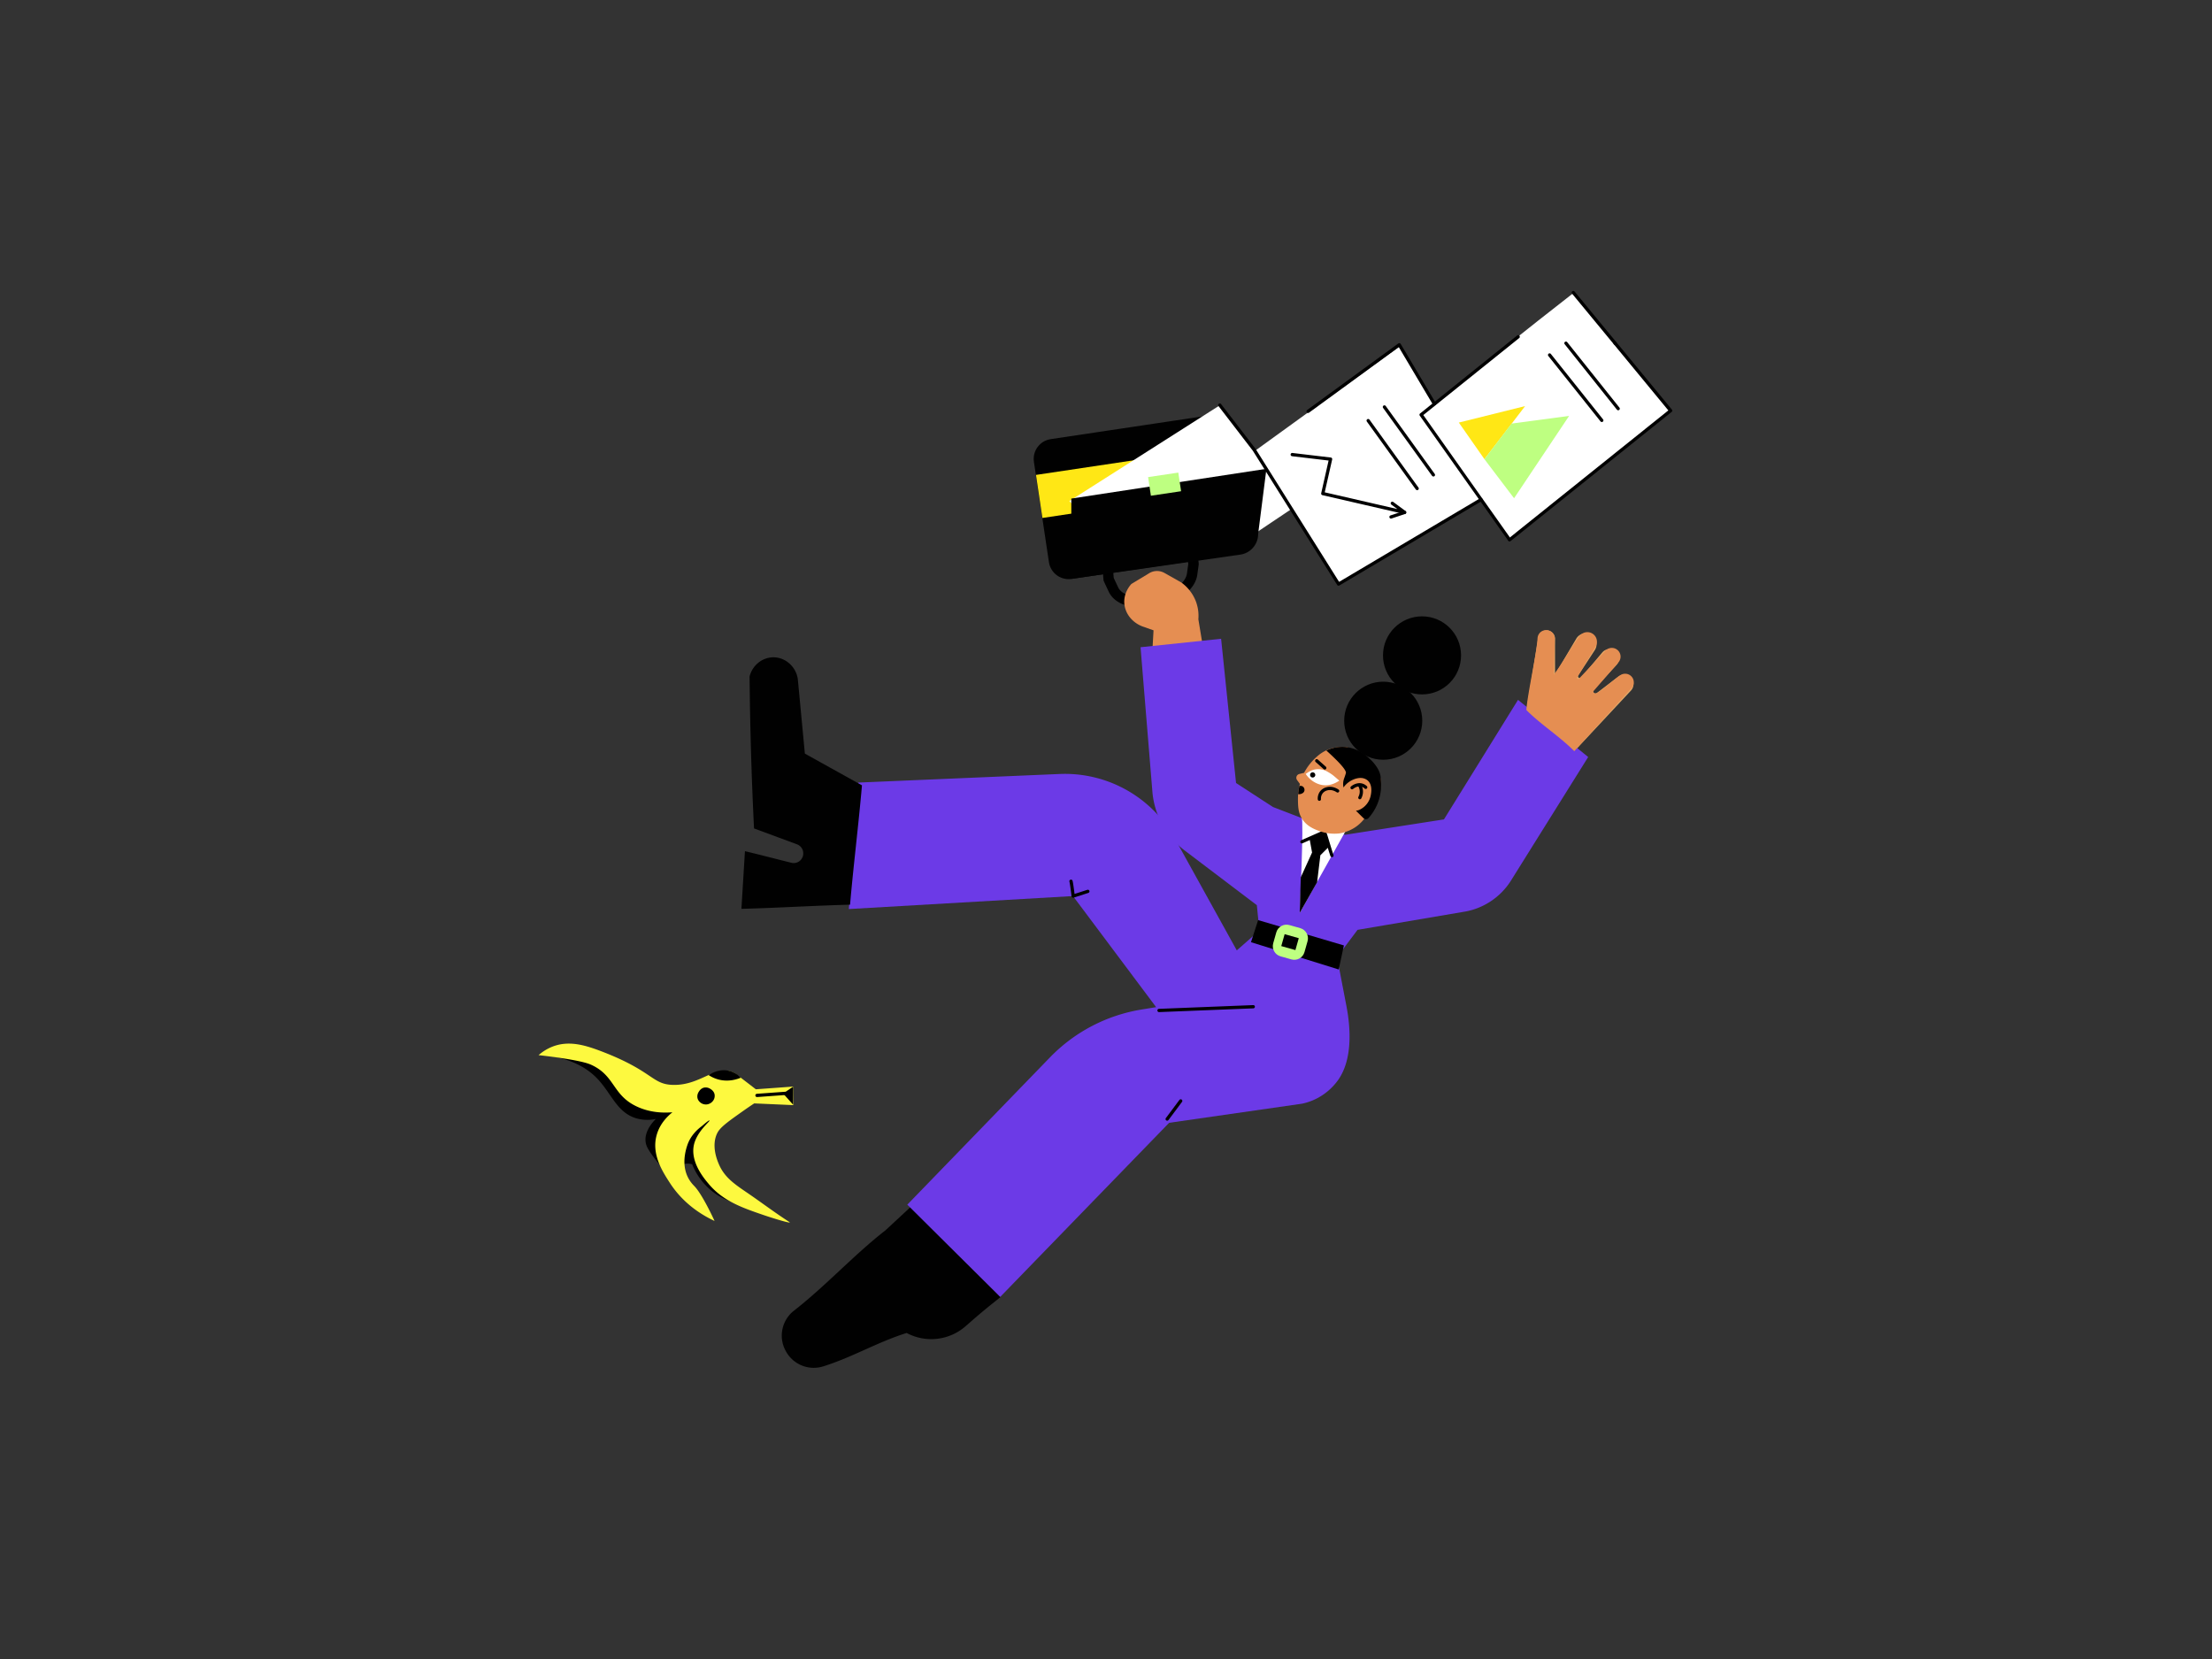 <svg width="1840" height="1380" fill="none" xmlns="http://www.w3.org/2000/svg"><rect width="100%" height="100%" fill="#333333" stroke="none"/><path d="M1269.75 590.802l9.85-60.588a7.007 7.007 0 012.38-4.206 7.025 7.025 0 014.53-1.679c1.86 0 3.65.74 4.96 2.057a7.02 7.02 0 012.06 4.968v29.724l17.67-29.859a8.97 8.97 0 012.52-2.753 9.047 9.047 0 017.14-1.511c1.23.257 2.39.767 3.42 1.497a9.085 9.085 0 013.64 5.709 9.092 9.092 0 01-1.33 6.64l-13.68 20.909a1.516 1.516 0 00-.18 1.27c.07.211.18.405.33.568.15.162.34.29.54.373a1.522 1.522 0 001.71-.427l17.51-20.769a7.849 7.849 0 015.31-2.771c2.07-.187 4.13.45 5.73 1.771a7.841 7.841 0 012.85 5.54 7.882 7.882 0 01-2.07 5.874l-18.87 20.477c-.27.286-.44.647-.49 1.034-.06.386.01.78.19 1.128.12.251.3.471.52.644a1.916 1.916 0 001.58.365c.28-.06.54-.179.76-.35l17.77-13.613a7.924 7.924 0 015.52-1.603 7.901 7.901 0 015.14 2.559 7.852 7.852 0 012.03 5.356 7.903 7.903 0 01-2.13 5.318l-49.08 52.557-37.83-36.209z" fill="#E4A867"/><path d="M786.533 977.013l-49.996 46.417c-26.33 20.49-49.72 46.28-76.061 66.78a26.34 26.34 0 00-9.673 15.69 26.369 26.369 0 002.961 18.19l.222.39a26.354 26.354 0 0013.24 11.47 26.318 26.318 0 0017.51.65c24.125-7.5 45.316-20.29 69.441-27.79l.259.13a43.334 43.334 0 0025.193 4.69 43.395 43.395 0 0023.446-10.34c7.648-6.64 13.906-12.31 29.141-24.29-22.12-28.22-23.574-73.76-45.683-101.987z" fill="#010101"/><path d="M706.078 756.175l7.793-105.201 167.535-7.15a104.617 104.617 0 0195.97 53.849l51.404 92.863 18.73-16.402 64.97 23.654 7.51 39.025c3.84 19.958 4.8 44.943-6.89 61.561a50.193 50.193 0 01-17.2 15.073 49.117 49.117 0 01-12.76 4.621l-110.628 15.91-140.513 144.832-77.282-76.74 118.691-122.53a136.652 136.652 0 0176.314-39.819l11.982-1.94-69.176-92.415-186.45 10.809z" fill="#6C3AE7"/><path d="M945.961 504.819c-10.727 0-19.996-4.761-23.681-12.608l-3.989-8.507a4.33 4.33 0 01-.389-1.486l-5.918-72.04a4.324 4.324 0 018.615-.702l5.831 71.261 3.659 7.804c2.702 5.751 11.398 8.788 20.693 7.22l16.548-2.794c10.404-1.756 19.018-8.647 20.04-16.077l1.08-7.842-8.29-70.797a4.324 4.324 0 018.588-1.011l8.355 71.338c.045.358.045.722 0 1.08l-1.151 8.383c-1.541 11.176-12.971 21.028-27.163 23.427l-16.548 2.789a37.558 37.558 0 01-6.28.562z" fill="#000"/><path d="M1005.12 345.665l-131.118 19.62c-9.071 1.357-15.325 9.811-13.967 18.882l12.485 83.438c1.357 9.071 9.811 15.325 18.882 13.967l131.118-19.619c9.07-1.357 15.33-9.811 13.97-18.882L1024 359.632c-1.35-9.071-9.81-15.324-18.88-13.967z" fill="#010101"/><path d="M448.604 877.141c25.909 2.372 39.728 11.463 47.559 19.369 12.354 12.463 16.688 28.87 33.101 33.729a34.202 34.202 0 0016.316.54s-12.171 11.009-7.652 22.477c4.518 11.468 40.419 48.424 40.419 48.424s-3.837-6.487-7.14-13.804c-3.934-8.701-6.636-15.505-3.896-18.483.697-.756 2.659-2.248 8.431-.973 1.778 4.497 7.641 17.575 22.12 26.282a53.383 53.383 0 0025.995 7.538l-37.29-40.932 10.544-35.836-108.828-50.601-39.679 2.27z" fill="#000"/><path d="M659.84 903.839l.037 15.429-32.501-1.437a332.706 332.706 0 00-8.869 6.052c-12.932 9.145-19.396 13.711-21.839 18.597-5.296 10.592.049 23.006 1.362 26.07 4.637 10.76 12.895 16.376 23.239 23.428 11.814 8.032 23.195 16.702 35.209 24.432.119.07.486.31.443.43-.259.72-14.592-3.69-21.044-5.89-18.099-6.19-34.167-11.665-46.256-25.987-3.961-4.691-15.511-18.374-12.43-32.534 2.475-11.349 13.662-19.726 12.97-20.396-.389-.378-3.783 2.459-6.361 4.713-3.583 2.643-9.246 7.679-11.976 15.602-3.783 11.025-4.258 24.217 5.567 34.085 6.912 6.945 17.002 29.187 17.002 29.187-9.831-4.57-25.627-13.85-37.095-31.527-6.248-9.63-15.597-24.038-11.025-40.095 2.702-9.517 9.187-15.672 13.084-18.78-7.75.633-18.948.362-30.167-5.047-19.894-9.582-17.554-25.574-37.707-34.588-9.636-4.324-43.483-7.891-43.483-7.891a39.169 39.169 0 0111.657-7.112c13.592-5.258 27.022-1.253 40.668 3.962 43.499 16.64 41.732 27.562 59.745 27.908 23.525.432 35.539-18.051 51.109-9.728 0 0 .843.454 17.548 13.376l31.113-2.259z" fill="#FDF93F"/><path d="M659.806 903.887l-8.404 5.701 8.307 9.312.097-15.013z" fill="#000"/><path d="M629.727 912.55a1.339 1.339 0 01-.97-.361 1.354 1.354 0 01-.069-1.911c.245-.262.583-.417.941-.43l23.623-1.713a1.358 1.358 0 011.451 1.251 1.357 1.357 0 01-1.251 1.451l-23.628 1.719-.097-.006zM616.193 896.456c-2.778 1.173-9.847 3.702-18.245 1.583a27.653 27.653 0 01-8.458-3.745c1.146-.8 8.674-5.885 17.689-3.35a19.984 19.984 0 019.014 5.512zM593.327 915.403a7.617 7.617 0 01-5.08 3.243 7.344 7.344 0 01-4.545-.805c-.659-.362-2.999-1.773-3.551-4.616a7.027 7.027 0 011.081-5.009c.4-.665 1.805-2.994 4.615-3.551a7.029 7.029 0 015.01 1.081c.687.411 2.994 1.799 3.551 4.61a6.908 6.908 0 01-1.081 5.047z" fill="#000"/><path d="M999.789 533.03l-2.956-17.889a34.19 34.19 0 00-2.162-15.132 34.661 34.661 0 00-12.203-15.597l-13.808-7.798a12.593 12.593 0 00-12.722.184l-14.819 8.955c-1.167 1.28-6.404 7.295-5.896 15.878.508 8.582 6.447 16.148 15.132 19.455l9.188 3.243-1.351 23.779 42.158-9.458-.561-5.62z" fill="#E58E52"/><path d="M964.072 841.888a1.353 1.353 0 01-.054-2.702l78.432-3.113c.17-.007.35.022.52.083.16.062.32.156.45.277.13.12.23.266.31.427.07.161.11.336.12.513 0 .177-.02.354-.09.521a1.32 1.32 0 01-.7.759c-.16.074-.33.116-.51.122l-78.424 3.113h-.054z" fill="#000"/><path d="M717.011 653.26l-47.504-26.394-5.853-61.826c-1.465-10.706-10.647-18.51-20.769-18.278-8.998.211-17.061 6.729-19.364 15.965.256 28.805.933 58.16 2.032 88.064.483 12.88 1.04 25.65 1.67 38.311l35.755 13.241a7.963 7.963 0 015.156 8.231v.156a7.959 7.959 0 01-6.444 7.046 7.941 7.941 0 01-3.386-.096c-12.971-3.215-25.109-6.431-38.641-9.647l-2.93 47.964c30.513-.794 59.854-2.664 90.366-3.459 2.903-33.453 6.994-65.83 9.912-99.278z" fill="#010101"/><path d="M948.733 538.38l67.017-7.026 12.43 119.977 30.8 19.996 59.99 23.055 82.15-12.787 61.61-99.44 58.36 47.559-64.62 103.412a57.123 57.123 0 01-15.96 16.267 57.193 57.193 0 01-21.04 8.75l-90.23 15.326-15.67 20.915-66.48-25.238-1.62-16.213-60.387-45.743a68.684 68.684 0 01-26.389-47.396l-9.961-121.414z" fill="#6C3AE7"/><path d="M1082.76 680.514c1.95.659-1.62 78.904-1.62 78.904l37.83-67.555-36.21-11.349z" fill="#fff"/><path d="M1309.53 624.849l47.09-51.881a7.209 7.209 0 002.39-4.728 7.178 7.178 0 00-6.09-7.737 7.195 7.195 0 00-5.16 1.202c-7.19 4.988-18.43 16.051-21.41 15.035-.32-.108-.82-.4-1.23-1.411l20.87-24.06a7.36 7.36 0 001.56-2.436c.35-.908.51-1.878.48-2.852a7.214 7.214 0 00-.66-2.816 7.262 7.262 0 00-4.2-3.816 7.205 7.205 0 00-2.86-.395 7.36 7.36 0 00-2.8.754 7.235 7.235 0 00-2.27 1.785l-21.81 23.06a.95.95 0 01-1.27.138.916.916 0 01-.36-.579.932.932 0 01.12-.672l15.32-25.563a7.942 7.942 0 00.96-5.773 7.94 7.94 0 00-3.26-4.862 7.95 7.95 0 00-10.76 1.626c-6.88 8.739-14.84 23.52-21.73 32.259l.85-29.924a7.098 7.098 0 00-1.94-4.825 7.133 7.133 0 00-4.72-2.201h-.13a7.104 7.104 0 00-7.53 6.637c-.89 13.727-8.32 46.083-9.31 59.81 12.25 12.289 27.6 21.85 39.86 34.225z" fill="#E58E52"/><path d="M1107.94 712.984a1.356 1.356 0 01-.78-.255c-.23-.165-.4-.397-.5-.664-1.21-3.583-2.16-6.804-3.1-9.917-.8-2.702-1.62-5.437-2.61-8.425-3.1 1.362-5.55 2.453-8.01 3.545-2.81 1.248-5.61 2.497-9.37 4.145-.16.086-.34.137-.53.15-.18.013-.37-.012-.54-.074a1.249 1.249 0 01-.47-.284 1.248 1.248 0 01-.32-.448 1.25 1.25 0 01-.11-.538c0-.185.03-.369.11-.539.07-.17.18-.323.31-.45.14-.126.3-.224.47-.287 3.75-1.653 6.56-2.896 9.36-4.145 2.81-1.248 5.62-2.491 9.37-4.145a1.324 1.324 0 011.08 0c.18.075.33.185.46.323.12.137.22.3.28.477 1.22 3.588 2.16 6.809 3.11 9.922.95 3.113 1.88 6.286 3.08 9.82.07.204.09.421.06.635-.03.213-.11.416-.24.592a1.3 1.3 0 01-.48.415c-.19.098-.4.149-.62.147h-.01z" fill="#000"/><path d="M1089.25 697.268l2.16 11.889-9.39 20.607-.88 29.654 14.47-25.563 2.7-22.423 7.69-7.679c-1.42-3.724-2.9-8.166-4.32-11.89-3.72 1.622-8.71 3.783-12.43 5.405z" fill="#000"/><path d="M1145.99 662.68a43.378 43.378 0 01-3.89 7.518c-5.06 8.236-8.46 13.776-14.88 18.002a34.215 34.215 0 01-12.63 5.004c-5.72.724-11.54.086-16.97-1.864-3.91-1.427-10.68-3.881-14.71-10.528-3.08-5.08-3.15-10.187-3.24-15.673 0-1.621.04-3.134.16-4.555.19-2.265.54-4.514 1.05-6.729.14-.627.29-1.21.43-1.74l-2.34-3.194a3.287 3.287 0 01-.61-1.47 3.281 3.281 0 01.16-1.584c.19-.506.49-.959.9-1.316.4-.358.89-.609 1.41-.732l3.93-.967a47.183 47.183 0 0111.29-14.019c9.79-8.447 20.67-7.631 23.97-7.388 2.22.162 3.2 2.638 5.08 2.973a26.108 26.108 0 0117.42 11.349c.02 0 .24-.362.26-.362 8.24 12.684 6.54 18.445 3.21 27.275z" fill="#E58E52"/><path d="M1086.12 643.765a21.671 21.671 0 006.55 6.442c11.11 6.918 20.07-.151 21.44-.832-4.59-3.859-5.28-4.897-10.2-7.647a15.027 15.027 0 00-15.79.675l-2 1.362z" fill="#fff"/><path d="M1148.32 645.386c-.54-3.61-3.48-9.863-11.46-16.424-2.53-2.08-10.07-7.885-20.9-7.701a30.615 30.615 0 00-12.66 3.048c13.88 12.522 16.81 17.229 16.21 18.915-.06.173-.54 1.886-1.4 4.189a13.581 13.581 0 00-.54 7.625c4.04-5.945 11.81-8.911 16.59-7.62 8.91 2.416 6.19 13.403 6.03 14.343a16.606 16.606 0 01-3.35 7.147 16.549 16.549 0 01-6.26 4.802c-.85.378-1.77.584-2.7.606 1.85 1.897 3.98 3.966 6.34 6.29.27.274.6.489.97.632a2.857 2.857 0 002.26-.071c.36-.164.67-.4.93-.69 4.91-5.545 12.6-16.894 9.94-35.091z" fill="#000"/><path d="M1124.68 656.584a1.34 1.34 0 01-1.02-.454 1.39 1.39 0 01-.33-.978c.02-.358.18-.692.45-.93 2.38-2.097 8.2-4.864 13.2-.281.25.245.39.578.4.929.01.35-.11.691-.35.95-.23.259-.56.415-.91.437a1.34 1.34 0 01-.96-.321c-4.48-4.102-9.39.129-9.59.313-.25.216-.56.335-.89.335z" fill="#000"/><path d="M1131.16 664.842a1.363 1.363 0 01-1.15-.652 1.38 1.38 0 01-.2-.654c-.01-.231.04-.461.15-.667 2.54-4.945-.1-8.782-.13-8.82-.2-.293-.29-.656-.22-1.01.06-.354.26-.669.55-.876.29-.207.65-.289 1.01-.228.35.06.67.259.87.552.15.211 3.61 5.232.32 11.62-.11.221-.28.406-.5.536-.21.129-.45.198-.7.199zM1091.93 646.764a2.16 2.16 0 002.16-2.156 2.16 2.16 0 00-2.16-2.156c-1.19 0-2.15.965-2.15 2.156 0 1.191.96 2.156 2.15 2.156zM1101.98 640.128c-.33.003-.65-.119-.9-.341l-6.68-5.945a1.337 1.337 0 01-.45-.931c-.02-.358.1-.709.34-.976a1.356 1.356 0 011.91-.108l6.68 5.944c.2.183.34.422.41.688.06.265.04.543-.05.798-.1.255-.27.475-.5.63-.22.156-.49.24-.76.241zM1097.49 666.171a1.343 1.343 0 01-1.34-1.259 9.903 9.903 0 012.24-7.026 9.625 9.625 0 015.16-3.069c4.58-1.184 8.44.989 9.89 1.978.14.1.27.228.37.376.09.149.16.315.19.489.04.175.03.354 0 .527a1.363 1.363 0 01-1.6 1.046 1.347 1.347 0 01-.49-.206c-.89-.611-4.08-2.524-7.69-1.595a7.001 7.001 0 00-3.78 2.211 7.158 7.158 0 00-1.62 5.063c.01.177-.01.355-.07.523a1.35 1.35 0 01-.26.457c-.12.133-.26.243-.42.321-.16.079-.33.125-.51.137l-.07.027zM1085 657.924c-.54 1.843-2.52 2.389-3.13 2.551-.66.169-1.35.2-2.02.092a47.76 47.76 0 011.04-6.728 3.473 3.473 0 012.67.313c.61.396 1.08.974 1.33 1.652.26.678.3 1.42.11 2.12z" fill="#000"/><path d="M1150.6 631.984c17.93 0 32.47-14.537 32.47-32.47 0-17.932-14.54-32.469-32.47-32.469s-32.47 14.537-32.47 32.469c0 17.933 14.54 32.47 32.47 32.47z" fill="#010101"/><path d="M1182.88 577.627c17.93 0 32.47-14.537 32.47-32.47 0-17.932-14.54-32.469-32.47-32.469-17.94 0-32.47 14.537-32.47 32.469 0 17.933 14.53 32.47 32.47 32.47z" fill="#010101"/><path d="M1024.71 370.659l-162.951 24.383 5.358 35.81 162.953-24.382-5.36-35.811z" fill="#FFE715"/><path d="M889.546 416.782l125.884-80.13 28.64 38.268 120.73-87.345c8.96 15.673 18.5 32.389 27.46 48.056 39.11-30.329 77.62-61.712 116.74-92.042l81 98.792-133.97 106.287-23.57-32.523-118.73 69.954-39.45-62.691-49.97 33.507c-10.16 5.237-24.413 10.987-31.698 5.134-5.945-4.766-2.702-13.457-7.08-20.255-4.955-7.68-19.931-12.43-61.512-2.8-8.571-11.008-25.892-11.219-34.474-22.212z" fill="#fff"/><path d="M1046.55 444.161l6.9-54.189-162.31 24.741.07 66.77 140.51-20.147a17.284 17.284 0 0014.83-17.175z" fill="#010101"/><path d="M980.142 393.11l-25.121 3.759 2.32 15.5 25.121-3.759-2.32-15.5z" fill="#BEFF81"/><path d="M1255.77 450.316c-.28.001-.55-.086-.78-.247-.23-.162-.4-.39-.5-.654a1.35 1.35 0 01-.02-.82c.08-.27.23-.509.45-.684l132.85-106.525-45.35-55.021a1.408 1.408 0 01-.3-.99c.04-.356.21-.685.49-.913.27-.228.63-.336.99-.302.35.035.68.209.91.486l46.22 56.081c.11.138.2.298.25.469.05.171.06.351.05.529-.02.178-.08.35-.16.507-.09.157-.2.296-.34.408l-133.92 107.379c-.24.192-.53.297-.84.297z" fill="#000"/><path d="M1343.47 286.856c-.2.001-.4-.043-.58-.128a1.27 1.27 0 01-.46-.363l-34.77-42.154a1.37 1.37 0 01-.25-.465c-.05-.17-.07-.348-.05-.525.01-.176.07-.348.15-.504.08-.157.2-.296.33-.409.14-.112.3-.197.47-.249.17-.052.35-.07.52-.053.18.017.35.069.51.152.15.084.29.197.41.334l34.76 42.154a1.347 1.347 0 01-.18 1.892c-.24.205-.54.318-.86.318zM1255.49 450.057a1.37 1.37 0 01-.61-.158 1.297 1.297 0 01-.47-.415l-73.4-103.715c-.2-.28-.28-.626-.23-.966.04-.34.22-.65.49-.866l80.8-64.89c.28-.202.63-.289.97-.242.35.046.66.222.87.492.22.269.33.611.3.956-.03.345-.19.666-.45.897l-79.81 64.095 72.64 102.683c.14.2.23.436.25.681.01.245-.04.49-.15.709a1.33 1.33 0 01-.49.533c-.2.131-.44.202-.69.206h-.02z" fill="#000"/><path d="M1113.45 487.19a1.328 1.328 0 01-1.14-.632l-70.17-111.637-28.55-37.139a1.335 1.335 0 01-.26-1.002c.05-.355.24-.675.53-.89.28-.215.64-.307 1-.256.35.05.67.24.89.527l28.64 37.187c.03.034.05.07.07.108l69.43 110.551 117.32-69.543a1.365 1.365 0 011.03-.146c.17.044.33.122.47.228.15.107.27.241.36.394.09.153.15.322.17.498.03.176.02.355-.03.527-.04.172-.12.334-.23.476-.1.142-.24.262-.39.352l-118.45 70.208c-.21.125-.45.19-.69.189zM1088.11 343.499a1.347 1.347 0 01-1.28-.933 1.322 1.322 0 010-.834c.09-.271.26-.507.49-.675l75.84-55.346c.15-.115.33-.195.52-.235.18-.04.38-.04.56.002a1.281 1.281 0 01.89.633l29.13 49.066a1.35 1.35 0 11-2.32 1.383l-28.37-47.79-74.66 54.47c-.23.168-.51.259-.8.259zM1046.55 765.363l71.34 21.077-4.32 19.996-72.96-22.698 5.94-18.375z" fill="#000"/><path d="M1081.58 772.052l-9.05-2.56c-4.68-1.324-9.55 1.398-10.88 6.079l-2.56 9.054c-1.32 4.682 1.4 9.55 6.08 10.874l9.06 2.56c4.68 1.324 9.55-1.398 10.87-6.079l2.56-9.054c1.33-4.682-1.4-9.55-6.08-10.874z" fill="#BEFF81"/><path d="M1080.35 780.399l-11.76-3.327-2.8 9.907 11.76 3.326 2.8-9.906zM892.686 746.745a1.378 1.378 0 01-.73-.216 1.355 1.355 0 01-.61-.979c-.638-5.307-1.46-11.262-1.735-12.046a1.353 1.353 0 01.805-1.729 1.323 1.323 0 011.02.029 1.321 1.321 0 01.699.743c.427 1.114 1.259 7.502 1.697 11.058l10.716-3.454a1.353 1.353 0 01.827 2.573l-12.273 3.956a1.37 1.37 0 01-.416.065zM970.892 932.206a1.35 1.35 0 01-.707-.206 1.348 1.348 0 01-.634-1.267c.021-.249.111-.488.26-.689l11.257-15.084a1.35 1.35 0 012.418.62 1.35 1.35 0 01-.256 1.002l-11.257 15.078a1.347 1.347 0 01-1.081.546z" fill="#000"/><path d="M1213.49 351.498l55.14-13.7-33.83 44.17-21.31-30.47z" fill="#FFE715"/><path d="M1234.8 381.968l24.64 32.49 45.78-68.478-47.88 6.361-22.54 29.627z" fill="#BEFF81"/><path d="M1346.07 341.273c-.2.003-.41-.041-.6-.129a1.429 1.429 0 01-.48-.379l-43.42-54.417a1.241 1.241 0 01-.26-.471c-.06-.173-.08-.356-.06-.537.02-.181.07-.357.16-.517.08-.16.2-.301.35-.415.14-.113.3-.196.48-.245a1.36 1.36 0 011.05.141c.15.093.29.217.4.364l43.41 54.411c.23.28.33.637.29.993a1.352 1.352 0 01-1.32 1.201zM1192.31 396.343c-.21 0-.41-.048-.6-.142-.19-.094-.35-.23-.48-.398l-40.71-56.465a1.253 1.253 0 01-.23-.481 1.206 1.206 0 01-.03-.534c.03-.178.09-.349.18-.503a1.414 1.414 0 01.85-.614c.18-.041.36-.046.54-.016.17.031.34.097.49.194.16.096.29.223.39.371l40.72 56.464c.15.201.24.44.26.69.02.25-.02.501-.14.725-.11.225-.28.413-.49.545-.22.132-.46.202-.72.202l-.03-.038zM1178.8 407.692c-.21 0-.42-.048-.6-.142-.19-.094-.35-.23-.48-.398l-40.71-56.465a1.253 1.253 0 01-.23-.481 1.205 1.205 0 01-.03-.534c.03-.178.09-.349.18-.503.1-.153.22-.287.36-.393a1.365 1.365 0 011.03-.236c.17.03.34.096.49.193.16.097.29.223.39.371l40.71 56.465c.16.2.25.439.27.689.02.25-.03.501-.14.725-.11.225-.28.414-.5.546-.21.131-.46.201-.71.201l-.03-.038zM1332.44 351.044c-.2.003-.41-.041-.6-.129a1.429 1.429 0 01-.48-.379l-43.42-54.411a1.329 1.329 0 01-.28-.994c.02-.176.07-.347.16-.503.08-.155.2-.292.34-.403.13-.11.29-.193.46-.242.18-.049.35-.064.53-.044.18.019.35.074.5.16.16.085.29.201.41.34l43.41 54.411c.23.28.33.638.29.994-.04.357-.22.683-.5.908a1.32 1.32 0 01-.82.292zM1168.42 427.591c-.1 0-.2-.011-.3-.032l-68.1-15.673a1.353 1.353 0 01-1.01-1.621l6.15-27.179-30.39-3.594c-.18-.02-.35-.075-.51-.162a1.412 1.412 0 01-.4-.344c-.11-.14-.19-.301-.24-.472a1.355 1.355 0 01-.05-.529c.02-.178.08-.349.17-.505.08-.156.2-.294.34-.405a1.366 1.366 0 011-.285l31.89 3.783c.18.019.36.077.53.17a1.346 1.346 0 01.64.888c.03.186.03.378-.01.564l-6.19 27.329 60.43 13.911-5.02-3.702a1.421 1.421 0 01-.53-.89c-.05-.354.05-.715.26-1.001.22-.287.54-.476.89-.527.36-.051.72.041 1 .256l10.27 7.567c.23.168.4.405.49.676.08.27.08.561-.01.831-.09.27-.26.505-.49.672-.23.167-.5.257-.79.258l-.02.016z" fill="#000"/><path d="M1157.07 431.374a1.335 1.335 0 01-.87-.323 1.32 1.32 0 01-.46-.812c-.05-.316.01-.64.18-.914.16-.275.42-.481.72-.583l11.35-3.783c.34-.098.7-.062 1.01.1.31.162.54.438.65.77.11.331.09.693-.06 1.008-.15.316-.42.56-.74.683l-11.35 3.784c-.14.046-.28.07-.43.07z" fill="#000"/></svg>